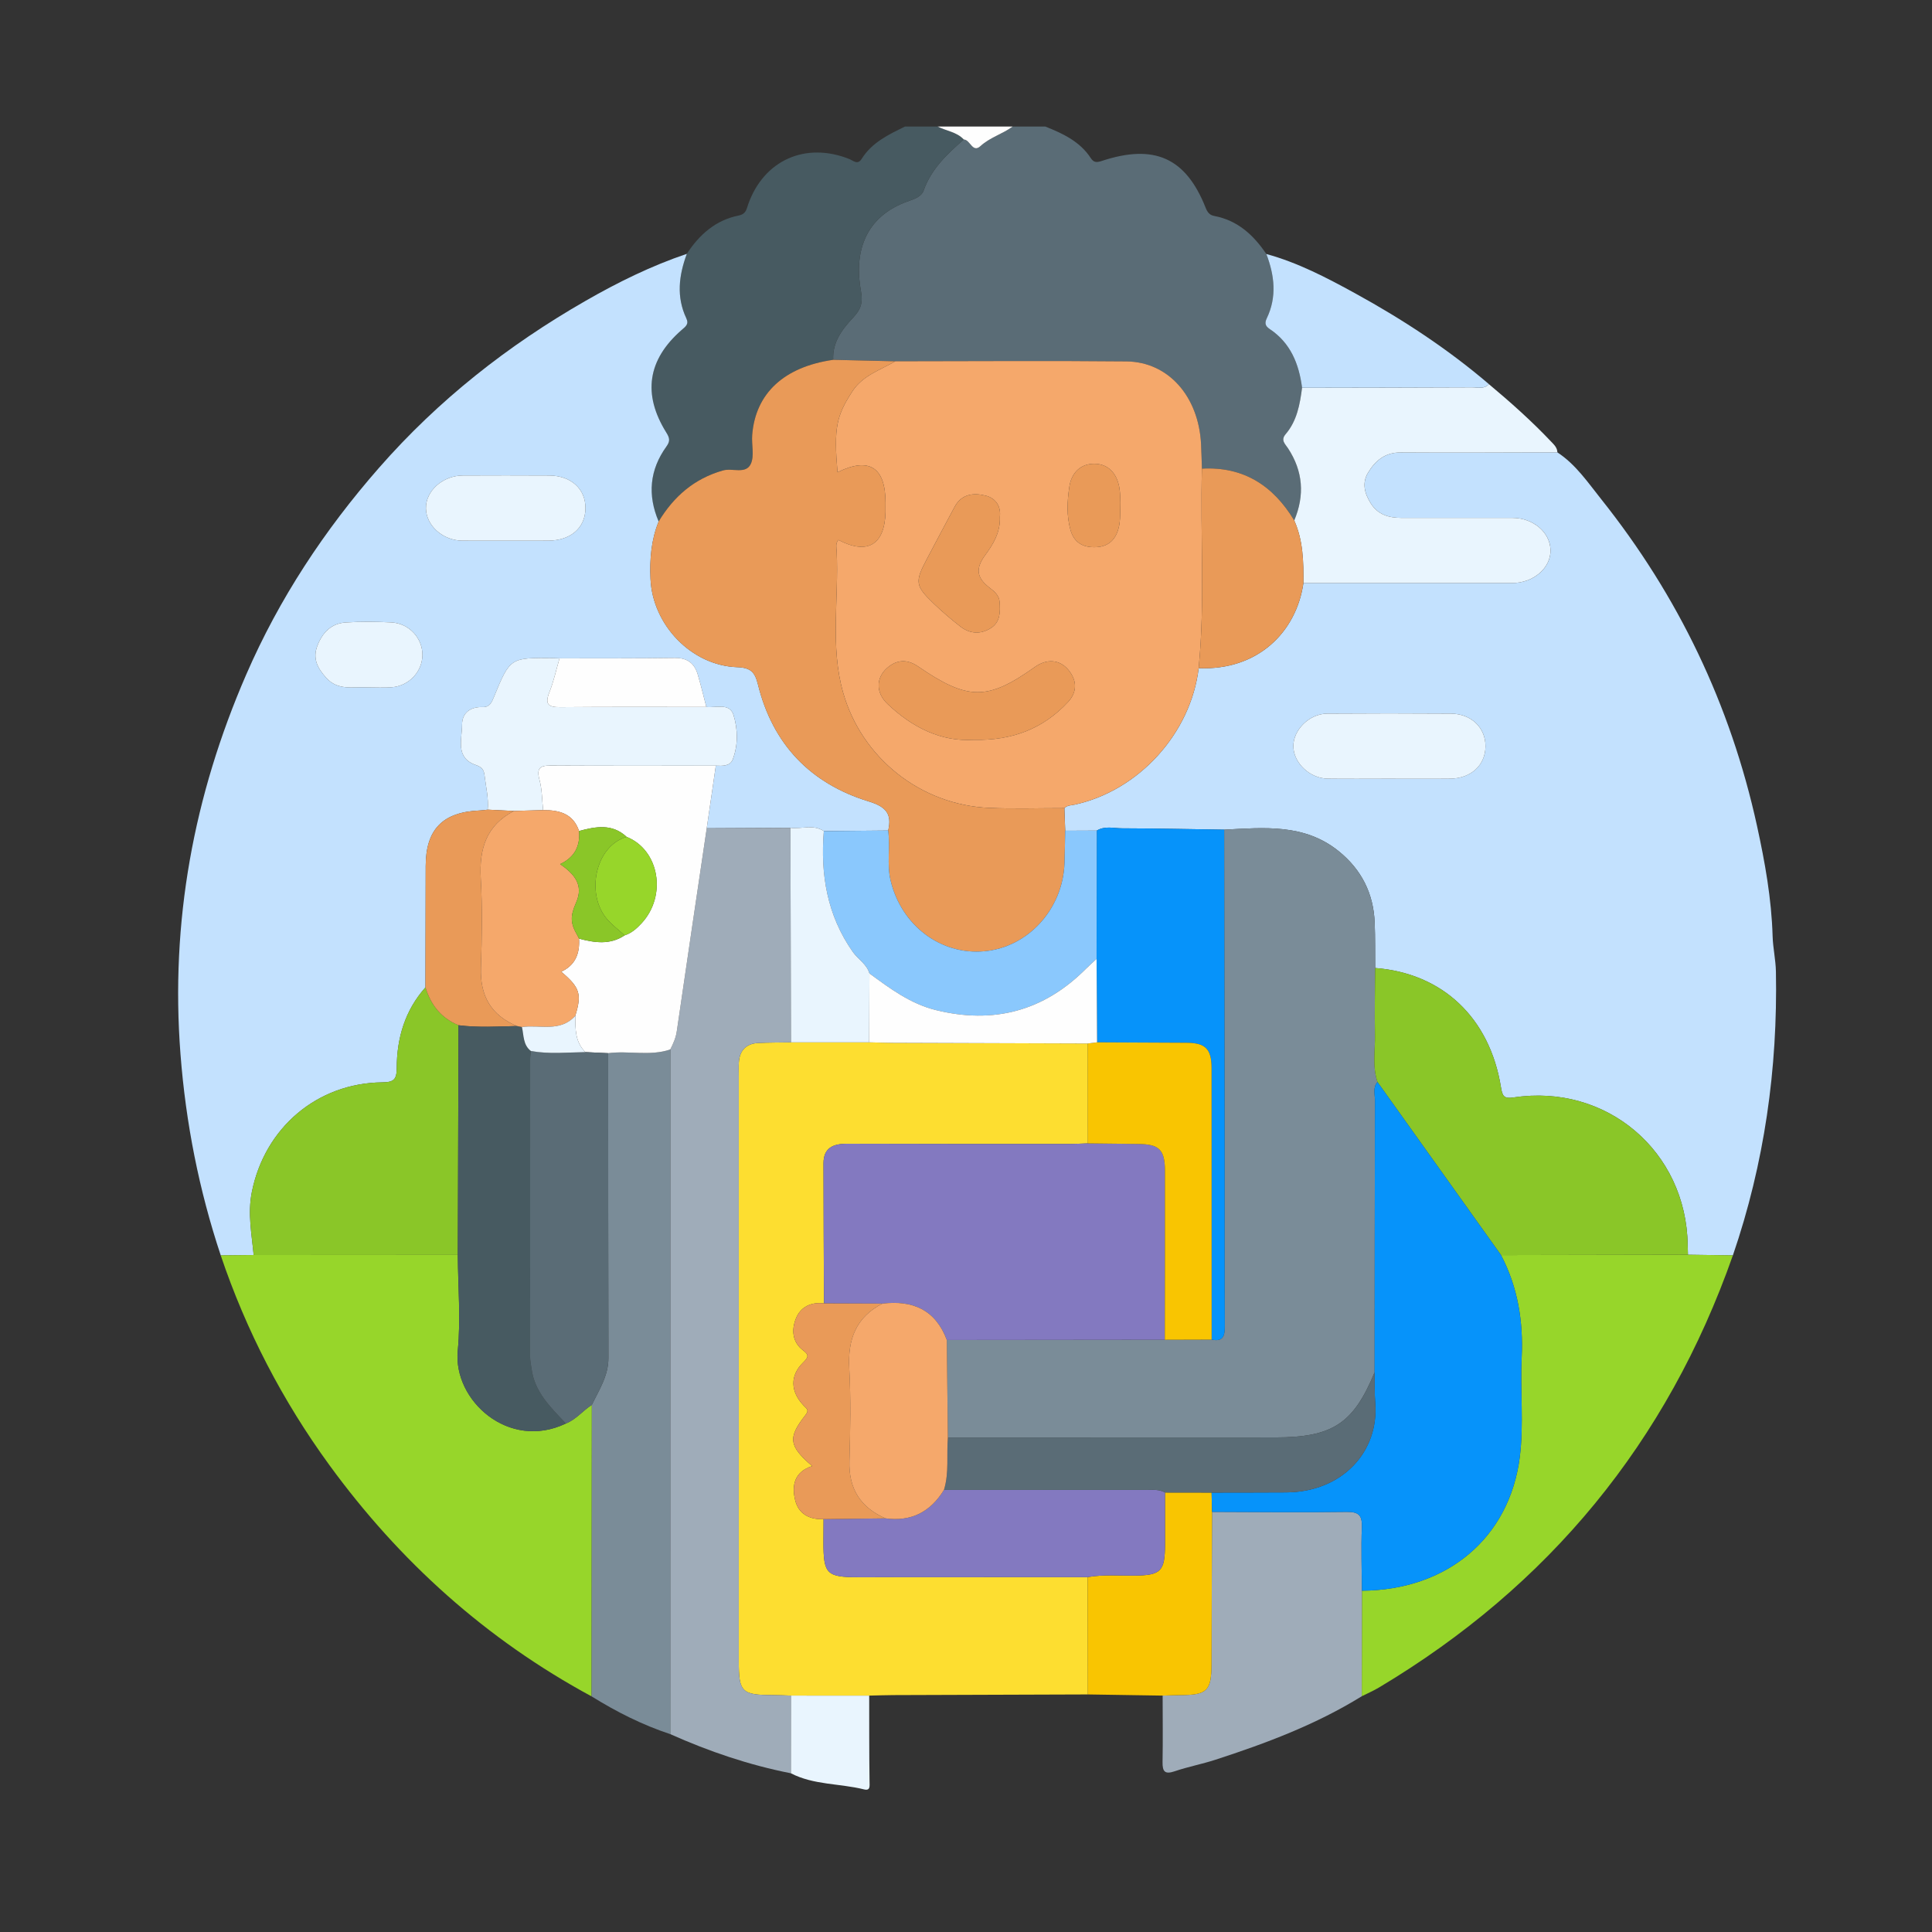 <?xml version="1.0" encoding="utf-8"?>
<!-- Generator: Adobe Illustrator 16.0.0, SVG Export Plug-In . SVG Version: 6.00 Build 0)  -->
<!DOCTYPE svg PUBLIC "-//W3C//DTD SVG 1.1//EN" "http://www.w3.org/Graphics/SVG/1.1/DTD/svg11.dtd">
<svg version="1.1" id="Layer_1" xmlns="http://www.w3.org/2000/svg" xmlns:xlink="http://www.w3.org/1999/xlink" x="0px" y="0px"
	 width="250px" height="250px" viewBox="0 0 250 250" enable-background="new 0 0 250 250" xml:space="preserve">
<rect x="0" y="0" width="250" height="250" fill="#333333" stroke="none"/>
<path fill-rule="evenodd" clip-rule="evenodd" fill="#5A6C76" d="M135.26,16.374c2.279,0.908,4.483,1.931,5.89,4.09
	c0.372,0.572,0.751,0.583,1.401,0.368c6.816-2.254,10.894-0.418,13.453,6.038c0.229,0.578,0.491,0.958,1.119,1.076
	c3.027,0.569,5.087,2.473,6.742,4.924c1.053,2.767,1.384,5.547,0.054,8.319c-0.303,0.63-0.189,1.011,0.373,1.385
	c2.712,1.804,3.794,4.519,4.196,7.603c-0.279,2.156-0.658,4.287-2.13,6.008c-0.668,0.783-0.059,1.26,0.308,1.818
	c1.953,2.969,2.178,6.088,0.812,9.345c-2.714-4.496-6.545-7.003-11.949-6.707c-0.037-1.051-0.061-2.102-0.111-3.153
	c-0.304-6.177-4.218-10.665-9.662-10.719c-9.967-0.099-19.936-0.021-29.903-0.017c-2.678-0.065-5.356-0.13-8.035-0.195
	c-0.119-2.31,1.193-3.987,2.629-5.516c0.959-1.022,1.232-1.915,0.963-3.356c-0.887-4.746,0.282-9.662,6.251-11.698
	c0.741-0.253,1.6-0.601,1.848-1.305c0.992-2.822,3.052-4.752,5.207-6.631c0.839,0.02,1.116,1.807,2.163,0.85
	c1.24-1.136,2.856-1.557,4.163-2.526C132.446,16.374,133.853,16.374,135.26,16.374z"/>
<path fill-rule="evenodd" clip-rule="evenodd" fill="#475A61" d="M124.714,18.051c-2.154,1.879-4.214,3.809-5.207,6.631
	c-0.248,0.704-1.106,1.052-1.848,1.305c-5.97,2.036-7.138,6.952-6.251,11.698c0.27,1.441-0.003,2.334-0.963,3.356
	c-1.436,1.529-2.748,3.206-2.629,5.517c-6.352,0.907-10.066,4.338-10.483,9.736c-0.097,1.253,0.307,2.688-0.18,3.732
	c-0.643,1.378-2.374,0.5-3.6,0.849c-3.729,1.06-6.372,3.372-8.325,6.609c-1.462-3.429-1.175-6.696,1.014-9.721
	c0.517-0.713,0.391-1.126-0.037-1.812c-3.083-4.953-2.406-9.408,1.989-13.247c0.513-0.447,0.978-0.741,0.612-1.516
	c-1.315-2.786-0.96-5.57,0.066-8.343c1.628-2.496,3.746-4.372,6.74-4.965c0.946-0.188,0.99-0.845,1.213-1.471
	c2.029-5.682,7.398-8.083,13.053-5.839c0.535,0.212,1.099,0.824,1.625-0.019c1.327-2.123,3.479-3.135,5.608-4.178
	c1.406,0,2.813,0,4.22,0C122.45,16.955,123.8,17.064,124.714,18.051z"/>
<path fill-rule="evenodd" clip-rule="evenodd" fill="#FEFEFE" d="M124.714,18.051c-0.915-0.986-2.264-1.096-3.38-1.677
	c3.235,0,6.47,0,9.706,0c-1.307,0.97-2.923,1.391-4.163,2.526C125.83,19.858,125.554,18.07,124.714,18.051z"/>
<path fill-rule="evenodd" clip-rule="evenodd" fill="#C3E1FE" d="M201.525,58.537c2.376,1.555,3.946,3.895,5.662,6.047
	c9.984,12.524,16.739,26.616,20.167,42.275c1.03,4.706,1.881,9.443,2.021,14.281c0.044,1.535,0.398,3.034,0.428,4.587
	c0.238,12.563-1.49,24.816-5.569,36.719c-1.938-0.027-3.876-0.056-5.813-0.084c-0.012-0.42-0.029-0.84-0.035-1.261
	c-0.169-12.127-10.512-20.921-22.535-19.09c-1.281,0.194-1.446-0.22-1.628-1.339c-1.46-8.992-7.574-14.739-16.275-15.413
	c-0.017-1.958,0.017-3.919-0.063-5.875c-0.152-3.766-1.701-6.851-4.646-9.234c-4.445-3.598-9.66-3.055-14.827-2.793
	c-4.405-0.065-8.811-0.161-13.216-0.174c-1.089-0.003-2.236-0.341-3.277,0.295c-1.359,0.006-2.72,0.012-4.08,0.018
	c-0.036-0.974-0.071-1.947-0.107-2.92c0.373-0.391,0.884-0.357,1.357-0.462c8.284-1.819,15.003-9.227,16.02-17.654
	c7.666,0.32,12.646-4.689,13.553-11.012c9,0.001,18.001,0.006,27.002,0c2.786-0.001,5.052-1.98,4.973-4.309
	c-0.079-2.292-2.256-4.121-4.944-4.126c-4.781-0.009-9.563-0.009-14.345,0c-1.632,0.003-3.053-0.418-3.97-1.883
	c-0.788-1.259-1.17-2.611-0.345-3.973c0.949-1.568,2.208-2.623,4.245-2.608C188.024,58.597,194.774,58.548,201.525,58.537z
	 M179.622,100.768c2.669,0,5.337,0.024,8.005-0.007c2.72-0.031,4.559-1.721,4.595-4.155c0.036-2.417-1.825-4.248-4.479-4.266
	c-5.337-0.038-10.674-0.037-16.011,0.001c-2.313,0.017-4.411,2.124-4.373,4.254c0.038,2.146,2.132,4.132,4.469,4.164
	C174.426,100.795,177.024,100.768,179.622,100.768z"/>
<path fill-rule="evenodd" clip-rule="evenodd" fill="#C3E1FE" d="M88.875,32.845c-1.026,2.773-1.382,5.558-0.066,8.343
	c0.366,0.774-0.099,1.068-0.612,1.516c-4.395,3.838-5.071,8.293-1.989,13.247c0.427,0.686,0.553,1.099,0.037,1.812
	c-2.189,3.024-2.476,6.292-1.015,9.72c-0.972,2.394-1.167,4.887-1.052,7.446c0.266,5.915,5.279,11.19,11.215,11.404
	c1.783,0.064,2.298,0.657,2.69,2.245c1.905,7.725,6.79,12.817,14.338,15.128c2.22,0.68,3.028,1.599,2.513,3.765
	c-2.776,0.025-5.553,0.05-8.328,0.076c-1.365-0.921-2.888-0.24-4.325-0.427c-3.609,0.019-7.218,0.037-10.828,0.056
	c0.392-2.699,0.783-5.397,1.175-8.095c0.856,0.038,1.856,0.081,2.198-0.826c0.702-1.867,0.656-3.906,0.092-5.729
	c-0.498-1.608-2.258-0.911-3.515-1.043c-0.371-1.413-0.704-2.837-1.123-4.235c-0.431-1.44-1.374-2.132-2.96-2.111
	c-4.971,0.067-9.943,0.044-14.914,0.056c-0.28-0.011-0.56-0.029-0.839-0.032c-5.556-0.063-5.559-0.064-7.669,5.071
	c-0.276,0.673-0.546,1.291-1.442,1.263c-1.577-0.049-2.665,0.732-2.665,2.289c0,1.888-0.914,4.276,1.777,5.209
	c0.825,0.287,1.05,0.617,1.145,1.422c0.171,1.451,0.531,2.879,0.398,4.357c-0.346,0.037-0.692,0.092-1.039,0.106
	c-4.782,0.191-6.978,2.45-6.985,7.182c-0.008,5.236-0.022,10.472-0.034,15.708c-2.651,2.975-3.701,6.559-3.715,10.436
	c-0.005,1.479-0.376,1.838-1.855,1.853c-8.475,0.086-15.251,5.918-16.897,14.211c-0.55,2.771-0.013,5.431,0.239,8.136
	c-1.419,0.015-2.839,0.029-4.259,0.045c-2.815-8.464-4.523-17.111-5.21-26.038c-1.32-17.138,1.695-33.44,8.508-49.127
	c4.281-9.856,10.12-18.688,17.201-26.771c7.664-8.748,16.633-15.802,26.682-21.568C79.949,36.529,84.276,34.4,88.875,32.845z
	 M65.278,69.964c1.895,0,3.791,0.014,5.686-0.002c2.9-0.025,4.763-1.654,4.794-4.168c0.032-2.515-1.844-4.245-4.696-4.263
	c-3.72-0.023-7.441-0.017-11.162-0.002c-2.624,0.011-4.832,2.001-4.785,4.272c0.047,2.225,2.184,4.134,4.687,4.16
	C61.627,69.979,63.453,69.964,65.278,69.964z M47.354,88.947c1.228,0,2.286,0.066,3.332-0.014c2.219-0.169,3.934-1.989,3.975-4.126
	c0.042-2.22-1.713-4.155-4.036-4.27c-1.96-0.097-3.934-0.117-5.891,0.009c-1.858,0.12-3.001,1.291-3.663,3.003
	c-0.655,1.692,0.042,2.936,1.138,4.158C43.717,89.388,45.682,88.862,47.354,88.947z"/>
<path fill-rule="evenodd" clip-rule="evenodd" fill="#FDDE30" d="M140.767,219.26c-8.385,0.027-16.769,0.053-25.153,0.084
	c-1.047,0.004-2.094,0.044-3.141,0.067c-3.374-0.001-6.748-0.001-10.123-0.001c-0.772-0.023-1.544-0.063-2.316-0.065
	c-4.074-0.01-4.44-0.372-4.44-4.445c0-25.241,0-50.482,0-75.724c0-0.563-0.026-1.126,0.009-1.687c0.1-1.578,0.954-2.455,2.533-2.529
	c1.403-0.067,2.81-0.058,4.214-0.081c3.375-0.001,6.748-0.001,10.122-0.002c1.047,0.023,2.094,0.063,3.141,0.067
	c8.384,0.032,16.768,0.057,25.152,0.084c0.001,4.309,0.003,8.616,0.005,12.926c-0.771,0.024-1.541,0.071-2.312,0.071
	c-9.615,0.001-19.23,0.011-28.845-0.024c-1.813-0.007-3.055,0.528-3.054,2.554c0.004,6.034,0.04,12.069,0.063,18.104
	c-1.667-0.213-3.027,0.458-3.621,1.931c-0.59,1.464-0.525,3.064,0.96,4.178c0.747,0.561,0.649,0.876-0.037,1.543
	c-1.722,1.672-1.656,3.772,0.07,5.568c0.437,0.454,0.741,0.58,0.205,1.264c-2.284,2.91-2.118,3.979,0.899,6.567
	c-2.271,0.719-2.677,2.449-2.208,4.391c0.438,1.814,1.846,2.546,3.677,2.475c-0.005,0.982-0.015,1.965-0.015,2.947
	c-0.001,4.158,0.405,4.57,4.533,4.568c9.889-0.003,19.779-0.009,29.667-0.014C140.758,209.138,140.763,214.199,140.767,219.26z"/>
<path fill-rule="evenodd" clip-rule="evenodd" fill="#97D62A" d="M28.563,162.445c1.42-0.016,2.839-0.03,4.258-0.045
	c8.806-0.006,17.612-0.011,26.418-0.016c0.024,4.132,0.396,8.298-0.006,12.388c-0.628,6.398,6.567,12.981,13.988,9.43
	c1.327-0.516,2.195-1.671,3.363-2.408c-0.011,12.572-0.021,25.146-0.032,37.719c-13.617-7.363-24.838-17.453-33.931-29.934
	C36.559,181.257,31.862,172.209,28.563,162.445z"/>
<path fill-rule="evenodd" clip-rule="evenodd" fill="#9FACB9" d="M102.351,134.879c-1.405,0.023-2.812,0.014-4.214,0.081
	c-1.58,0.074-2.434,0.951-2.533,2.529c-0.036,0.561-0.009,1.124-0.009,1.687c0,25.241,0,50.482,0,75.724
	c0,4.073,0.367,4.436,4.44,4.445c0.772,0.002,1.544,0.042,2.316,0.065c-0.003,3.351-0.005,6.702-0.008,10.053
	c-5.408-1.065-10.591-2.822-15.615-5.069c0.002-29.53,0.004-59.061,0.006-88.591c0.376-0.747,0.717-1.484,0.842-2.346
	c1.27-8.764,2.579-17.522,3.877-26.282c3.609-0.019,7.218-0.038,10.828-0.057C102.304,116.372,102.327,125.625,102.351,134.879z"/>
<path fill-rule="evenodd" clip-rule="evenodd" fill="#97D62A" d="M218.42,162.361c1.938,0.028,3.876,0.057,5.813,0.084
	c-8.494,24.178-23.8,42.778-45.78,55.91c-0.718,0.429-1.492,0.762-2.241,1.139c0.007-4.553,0.014-9.105,0.021-13.657
	c10.974-0.07,19.104-6.778,20.432-17.333c0.53-4.226,0.034-8.571,0.239-12.852c0.224-4.673-0.498-9.089-2.673-13.245
	C202.293,162.392,210.356,162.376,218.42,162.361z"/>
<path fill-rule="evenodd" clip-rule="evenodd" fill="#7A8C98" d="M86.733,135.803c-0.002,29.53-0.004,59.061-0.006,88.591
	c-3.602-1.189-6.96-2.884-10.174-4.882c0.01-12.572,0.021-25.146,0.032-37.718c0.934-1.948,2.15-3.768,2.144-6.081
	c-0.036-13.144-0.027-26.288-0.033-39.433C81.364,135.928,84.098,136.698,86.733,135.803z"/>
<path fill-rule="evenodd" clip-rule="evenodd" fill="#9FACB9" d="M176.232,205.837c-0.007,4.552-0.014,9.104-0.021,13.657
	c-5.918,3.666-12.379,6.088-18.96,8.223c-1.723,0.56-3.52,0.897-5.233,1.481c-1.268,0.432-1.607,0.067-1.584-1.186
	c0.051-2.866,0.013-5.734,0.011-8.602c0.769-0.023,1.536-0.063,2.304-0.066c3.45-0.01,4.007-0.563,4.018-3.99
	c0.02-6.572,0.045-13.146,0.068-19.718c5.807,0.014,11.613,0.087,17.417,0.003c1.604-0.023,2.033,0.469,1.972,2.016
	C176.114,200.378,176.218,203.109,176.232,205.837z"/>
<path fill-rule="evenodd" clip-rule="evenodd" fill="#E9F5FE" d="M201.525,58.537c-6.751,0.012-13.501,0.06-20.251,0.012
	c-2.037-0.015-3.296,1.04-4.245,2.608c-0.825,1.362-0.443,2.714,0.345,3.973c0.917,1.465,2.338,1.886,3.97,1.883
	c4.781-0.009,9.563-0.009,14.345,0c2.688,0.005,4.865,1.834,4.944,4.126c0.079,2.329-2.187,4.307-4.973,4.309
	c-9.001,0.006-18.002,0.001-27.002,0c0.028-2.761-0.029-5.51-1.182-8.1c1.367-3.257,1.143-6.375-0.811-9.345
	c-0.366-0.558-0.976-1.036-0.308-1.818c1.472-1.722,1.851-3.852,2.129-6.008c7.335-0.015,14.669-0.022,22.004-0.057
	c0.733-0.003,1.556,0.278,2.171-0.415c2.806,2.348,5.535,4.778,8.054,7.438C201.099,57.546,201.508,57.924,201.525,58.537z"/>
<path fill-rule="evenodd" clip-rule="evenodd" fill="#F9C501" d="M156.835,195.636c-0.023,6.573-0.049,13.146-0.068,19.719
	c-0.011,3.428-0.567,3.98-4.018,3.99c-0.768,0.003-1.535,0.043-2.304,0.066c-3.227-0.051-6.452-0.101-9.679-0.151
	c-0.004-5.061-0.009-10.122-0.013-15.183c2.009-0.354,4.035-0.176,6.055-0.196c3.413-0.036,3.938-0.556,3.943-4.055
	c0.002-2.232,0.001-4.465,0.001-6.696c2.01,0.003,4.02,0.006,6.029,0.009C156.801,193.971,156.817,194.804,156.835,195.636z"/>
<path fill-rule="evenodd" clip-rule="evenodd" fill="#C3E1FE" d="M192.662,49.704c-0.615,0.693-1.438,0.412-2.171,0.415
	c-7.335,0.035-14.669,0.042-22.004,0.057c-0.401-3.084-1.483-5.799-4.195-7.603c-0.563-0.374-0.676-0.755-0.373-1.385
	c1.33-2.772,0.999-5.552-0.054-8.319c4.081,1.116,7.81,3.067,11.479,5.081C181.479,41.316,187.327,45.142,192.662,49.704z"/>
<path fill-rule="evenodd" clip-rule="evenodd" fill="#E9F5FE" d="M102.343,229.463c0.002-3.351,0.005-6.702,0.008-10.053
	c3.375,0,6.749,0,10.123,0.001c0.007,3.698-0.008,7.397,0.044,11.097c0.009,0.62,0.12,1.249-0.72,1.038
	C108.664,230.762,105.307,230.997,102.343,229.463z"/>
<path fill-rule="evenodd" clip-rule="evenodd" fill="#F5A86B" d="M155.105,86.459c-1.017,8.427-7.735,15.835-16.02,17.654
	c-0.474,0.104-0.984,0.071-1.357,0.462c-3.229-0.002-6.464,0.105-9.688-0.03c-8.913-0.374-16.537-6.465-18.941-14.931
	c-1.698-5.978-0.542-12.137-0.832-18.208c-0.024-0.5-0.191-1.081,0.222-1.54c3.77,1.97,5.988,0.629,6.096-3.591
	c0.011-0.421,0.003-0.843,0.001-1.264c-0.013-4.572-2.142-5.908-6.215-3.901c-0.49-5.758-0.142-7.281,1.913-10.455
	c1.354-2.092,3.61-2.754,5.569-3.906c9.967-0.004,19.936-0.082,29.903,0.017c5.444,0.054,9.358,4.542,9.662,10.719
	c0.051,1.051,0.074,2.102,0.111,3.153C155.293,69.246,155.959,77.865,155.105,86.459z M125.974,95.735
	c5.042,0.112,9.024-1.46,12.211-4.876c1.222-1.311,1.211-2.796,0.057-4.181c-1.128-1.352-2.791-1.465-4.331-0.37
	c-6.134,4.363-8.655,4.354-15.11-0.071c-1.409-0.966-2.77-0.905-4.03,0.22c-1.42,1.269-1.469,3.163,0.068,4.626
	C118.043,94.133,121.785,95.993,125.974,95.735z M129.382,66.884c0.162-1.292-0.472-2.399-1.837-2.746
	c-1.549-0.394-3.113-0.231-4.01,1.433c-1.23,2.28-2.438,4.572-3.648,6.862c-1.509,2.855-1.45,3.375,0.898,5.634
	c1.106,1.064,2.279,2.068,3.492,3.008c1.224,0.95,2.608,1.042,3.927,0.206c1.247-0.792,1.236-2.1,1.146-3.389
	c-0.061-0.868-0.708-1.382-1.298-1.836c-1.612-1.242-1.898-2.408-0.585-4.204C128.46,70.495,129.465,68.939,129.382,66.884z
	 M144.979,65.038c-0.02-0.307,0.006-1.156-0.142-1.974c-0.32-1.771-1.395-3.028-3.204-3.052c-1.806-0.023-2.988,1.174-3.258,2.966
	c-0.279,1.857-0.38,3.738,0.145,5.602c0.455,1.612,1.585,2.246,3.128,2.227c1.449-0.018,2.493-0.645,2.998-2.134
	C144.997,67.638,144.943,66.611,144.979,65.038z"/>
<path fill-rule="evenodd" clip-rule="evenodd" fill="#E99A58" d="M115.852,46.752c-1.959,1.151-4.215,1.814-5.569,3.906
	c-2.054,3.174-2.402,4.697-1.913,10.455c4.073-2.007,6.202-0.671,6.215,3.901c0.001,0.421,0.009,0.842-0.001,1.264
	c-0.107,4.22-2.326,5.561-6.096,3.591c-0.413,0.459-0.246,1.04-0.222,1.54c0.29,6.071-0.866,12.229,0.832,18.208
	c2.404,8.465,10.028,14.557,18.941,14.931c3.225,0.135,6.459,0.027,9.688,0.03c0.036,0.974,0.071,1.947,0.107,2.92
	c-0.029,1.402-0.039,2.804-0.09,4.204c-0.215,5.939-4.704,10.871-10.359,11.391c-5.639,0.519-10.729-3.319-12.135-9.129
	c-0.52-2.147-0.032-4.337-0.32-6.492c0.516-2.165-0.292-3.084-2.512-3.764c-7.548-2.312-12.433-7.403-14.338-15.128
	c-0.392-1.587-0.907-2.181-2.69-2.245c-5.936-0.213-10.949-5.489-11.215-11.404c-0.115-2.559,0.081-5.052,1.052-7.446
	c1.954-3.236,4.597-5.548,8.326-6.608c1.226-0.349,2.957,0.53,3.6-0.849c0.486-1.044,0.083-2.479,0.18-3.732
	c0.417-5.398,4.131-8.83,10.483-9.736C110.496,46.622,113.174,46.687,115.852,46.752z"/>
<path fill-rule="evenodd" clip-rule="evenodd" fill="#E99A58" d="M155.105,86.459c0.854-8.594,0.188-17.213,0.423-25.818
	c5.404-0.296,9.235,2.211,11.949,6.707c1.151,2.59,1.209,5.338,1.181,8.1C167.752,81.77,162.771,86.78,155.105,86.459z"/>
<path fill-rule="evenodd" clip-rule="evenodd" fill="#7A8C98" d="M158.409,107.356c5.167-0.262,10.382-0.804,14.827,2.793
	c2.945,2.383,4.494,5.468,4.646,9.234c0.08,1.956,0.047,3.917,0.063,5.875c-0.017,2.851-0.091,5.702-0.026,8.551
	c0.047,2.067-0.367,4.166,0.325,6.201c-0.631,0.734-0.321,1.615-0.323,2.422c-0.034,11.716-0.038,23.431-0.049,35.146
	c-2.731,6.638-5.452,8.423-12.824,8.425c-14.131,0.003-28.263,0.008-42.393,0.013c-0.046-4.207-0.092-8.414-0.139-12.62
	c9.403-0.011,18.807-0.021,28.211-0.031c2.019-0.006,4.038-0.013,6.058-0.019c1.523,0.315,1.711-0.526,1.704-1.783
	c-0.039-7.157-0.013-14.315-0.021-21.473C158.453,135.845,158.43,121.601,158.409,107.356z"/>
<path fill-rule="evenodd" clip-rule="evenodd" fill="#8AC628" d="M178.245,140.011c-0.692-2.035-0.278-4.134-0.325-6.201
	c-0.064-2.849,0.01-5.7,0.026-8.551c8.701,0.674,14.815,6.421,16.275,15.413c0.182,1.119,0.347,1.533,1.628,1.339
	c12.023-1.831,22.366,6.963,22.535,19.09c0.006,0.421,0.023,0.841,0.035,1.261c-8.063,0.015-16.127,0.03-24.189,0.045
	C188.902,154.941,183.573,147.476,178.245,140.011z"/>
<path fill-rule="evenodd" clip-rule="evenodd" fill="#0693FA" d="M158.409,107.356c0.021,14.245,0.044,28.488,0.06,42.733
	c0.008,7.157-0.019,14.315,0.021,21.473c0.007,1.257-0.181,2.099-1.704,1.783c-0.001-11.713,0.003-23.426-0.008-35.138
	c-0.002-2.481-0.795-3.26-3.247-3.274c-3.855-0.023-7.711-0.038-11.566-0.056c-0.022-3.601-0.045-7.202-0.066-10.803
	c0.006-5.532,0.013-11.064,0.019-16.597c1.041-0.636,2.188-0.299,3.277-0.295C149.599,107.196,154.004,107.292,158.409,107.356z"/>
<path fill-rule="evenodd" clip-rule="evenodd" fill="#8AC8FD" d="M141.916,107.478c-0.006,5.532-0.013,11.064-0.019,16.597
	c-0.462,0.429-0.937,0.843-1.381,1.289c-5.466,5.482-11.97,7.191-19.442,5.334c-3.274-0.814-5.918-2.789-8.57-4.74
	c-0.35-1.216-1.485-1.827-2.167-2.8c-3.304-4.727-4.192-10-3.734-15.611c2.775-0.025,5.552-0.05,8.328-0.076
	c0.287,2.154-0.201,4.343,0.319,6.491c1.406,5.811,6.496,9.648,12.135,9.129c5.655-0.521,10.145-5.452,10.359-11.391
	c0.051-1.4,0.061-2.802,0.09-4.204C139.196,107.49,140.557,107.484,141.916,107.478z"/>
<path fill-rule="evenodd" clip-rule="evenodd" fill="#E9F5FE" d="M179.622,100.768c-2.598,0-5.196,0.027-7.794-0.008
	c-2.337-0.032-4.431-2.018-4.469-4.164c-0.038-2.13,2.061-4.238,4.373-4.254c5.337-0.039,10.674-0.039,16.011-0.001
	c2.653,0.019,4.515,1.85,4.479,4.266c-0.036,2.434-1.875,4.124-4.595,4.155C184.959,100.792,182.291,100.768,179.622,100.768z"/>
<path fill-rule="evenodd" clip-rule="evenodd" fill="#8AC628" d="M59.24,162.385c-8.806,0.005-17.612,0.01-26.418,0.016
	c-0.252-2.705-0.789-5.365-0.239-8.136c1.646-8.293,8.422-14.125,16.897-14.211c1.479-0.015,1.85-0.373,1.855-1.853
	c0.014-3.877,1.064-7.461,3.715-10.436c0.693,2.275,2.039,3.981,4.284,4.902C59.303,142.573,59.271,152.479,59.24,162.385z"/>
<path fill-rule="evenodd" clip-rule="evenodd" fill="#FEFEFE" d="M86.733,135.803c-2.635,0.896-5.369,0.125-8.036,0.478
	c-0.981-0.046-1.961-0.092-2.942-0.138c-1.355-1.309-1.303-3.012-1.315-4.697c0.868-2.815,0.604-3.668-1.821-5.709
	c1.857-0.85,2.421-2.389,2.306-4.279c2.017,0.537,4.016,0.836,5.904-0.425c0.896-0.284,1.566-0.892,2.185-1.557
	c3.322-3.574,2.297-9.498-1.928-11.185c-1.868-1.748-4.002-1.336-6.158-0.762c-0.759-2.261-2.573-2.708-4.65-2.7
	c-0.144-1.312-0.126-2.668-0.471-3.925c-0.51-1.859,0.451-1.848,1.803-1.84c7.005,0.04,14.011,0.018,21.016,0.017
	c-0.392,2.698-0.783,5.396-1.175,8.095c-1.297,8.76-2.606,17.519-3.876,26.283C87.45,134.318,87.11,135.056,86.733,135.803z"/>
<path fill-rule="evenodd" clip-rule="evenodd" fill="#E9F5FE" d="M92.626,99.079c-7.005,0.001-14.011,0.023-21.016-0.017
	c-1.353-0.008-2.313-0.019-1.803,1.84c0.345,1.256,0.327,2.613,0.471,3.925c-1.257,0.037-2.514,0.074-3.771,0.111
	c-1.133-0.056-2.266-0.112-3.399-0.168c0.133-1.479-0.227-2.907-0.398-4.357c-0.095-0.806-0.32-1.136-1.145-1.422
	c-2.691-0.934-1.776-3.321-1.777-5.209c0-1.556,1.087-2.338,2.665-2.289c0.896,0.028,1.166-0.59,1.442-1.263
	c2.11-5.136,2.114-5.134,7.669-5.071c0.28,0.003,0.56,0.021,0.839,0.032c-0.428,1.464-0.751,2.969-1.312,4.381
	c-0.617,1.552-0.159,1.95,1.406,1.936c6.301-0.057,12.602-0.025,18.903-0.026c1.256,0.132,3.017-0.565,3.515,1.043
	c0.564,1.824,0.61,3.863-0.092,5.729C94.483,99.16,93.483,99.117,92.626,99.079z"/>
<path fill-rule="evenodd" clip-rule="evenodd" fill="#E99A58" d="M63.109,104.771c1.133,0.056,2.266,0.112,3.399,0.169
	c-3.583,1.854-4.515,4.906-4.297,8.729c0.218,3.834,0.15,7.693,0.019,11.535c-0.124,3.631,1.282,6.166,4.661,7.563
	c-2.52,0.072-5.041,0.219-7.555-0.098c-2.245-0.921-3.591-2.627-4.284-4.902c0.011-5.236,0.026-10.472,0.034-15.708
	c0.007-4.731,2.204-6.991,6.985-7.182C62.417,104.862,62.763,104.807,63.109,104.771z"/>
<path fill-rule="evenodd" clip-rule="evenodd" fill="#E9F5FE" d="M106.604,107.546c-0.458,5.61,0.43,10.884,3.734,15.611
	c0.681,0.974,1.816,1.584,2.167,2.801c-0.011,2.974-0.021,5.946-0.032,8.919c-3.374,0.001-6.747,0.001-10.122,0.002
	c-0.023-9.254-0.047-18.507-0.071-27.761C103.716,107.306,105.239,106.625,106.604,107.546z"/>
<path fill-rule="evenodd" clip-rule="evenodd" fill="#E9F5FE" d="M65.278,69.964c-1.825,0-3.651,0.016-5.476-0.003
	c-2.503-0.026-4.64-1.936-4.687-4.16c-0.047-2.271,2.161-4.261,4.785-4.272c3.721-0.015,7.442-0.021,11.162,0.002
	c2.852,0.019,4.728,1.748,4.696,4.263c-0.031,2.514-1.894,4.143-4.794,4.168C69.069,69.978,67.173,69.964,65.278,69.964z"/>
<path fill-rule="evenodd" clip-rule="evenodd" fill="#FEFEFE" d="M91.401,91.481c-6.301,0.001-12.602-0.03-18.903,0.026
	c-1.565,0.014-2.023-0.384-1.406-1.936c0.561-1.412,0.884-2.917,1.312-4.381c4.972-0.011,9.944,0.012,14.915-0.055
	c1.587-0.021,2.53,0.671,2.96,2.111C90.697,88.644,91.031,90.068,91.401,91.481z"/>
<path fill-rule="evenodd" clip-rule="evenodd" fill="#E9F5FE" d="M47.354,88.947c-1.671-0.085-3.637,0.44-5.145-1.24
	c-1.096-1.222-1.793-2.465-1.138-4.158c0.662-1.712,1.805-2.883,3.663-3.003c1.957-0.126,3.931-0.105,5.891-0.009
	c2.322,0.115,4.078,2.05,4.036,4.27c-0.041,2.137-1.755,3.957-3.975,4.126C49.639,89.014,48.582,88.947,47.354,88.947z"/>
<path fill-rule="evenodd" clip-rule="evenodd" fill="#8379C0" d="M150.728,173.364c-9.404,0.01-18.808,0.021-28.21,0.03
	c-1.456-3.904-4.401-5.177-8.33-4.708c-2.521-0.01-5.043-0.019-7.564-0.028c-0.023-6.034-0.059-12.069-0.063-18.104
	c-0.001-2.025,1.242-2.561,3.054-2.554c9.614,0.035,19.229,0.025,28.845,0.024c0.771,0,1.541-0.047,2.312-0.071
	c2.167,0.024,4.335,0.055,6.503,0.074c2.726,0.024,3.466,0.729,3.471,3.502C150.757,158.808,150.735,166.086,150.728,173.364z"/>
<path fill-rule="evenodd" clip-rule="evenodd" fill="#8379C0" d="M150.753,193.129c0,2.232,0.001,4.465-0.001,6.697
	c-0.005,3.499-0.53,4.019-3.943,4.055c-2.02,0.021-4.046-0.157-6.055,0.196c-9.889,0.005-19.778,0.011-29.667,0.014
	c-4.128,0.002-4.535-0.41-4.533-4.568c0-0.982,0.01-1.965,0.015-2.947c2.669-0.033,5.339-0.066,8.008-0.1
	c3.34,0.454,5.831-0.84,7.569-3.68c8.712-0.001,17.423-0.002,26.135,0.001C149.118,192.797,149.975,192.681,150.753,193.129z"/>
<path fill-rule="evenodd" clip-rule="evenodd" fill="#F9C501" d="M150.728,173.364c0.008-7.278,0.029-14.557,0.017-21.834
	c-0.005-2.772-0.745-3.478-3.471-3.502c-2.168-0.02-4.336-0.05-6.503-0.074c-0.002-4.31-0.004-8.617-0.005-12.926
	c0.398-0.05,0.798-0.101,1.198-0.15c3.855,0.018,7.711,0.032,11.566,0.056c2.452,0.015,3.245,0.793,3.247,3.274
	c0.011,11.712,0.007,23.425,0.008,35.138C154.766,173.352,152.746,173.358,150.728,173.364z"/>
<path fill-rule="evenodd" clip-rule="evenodd" fill="#E99A58" d="M114.577,196.476c-2.669,0.033-5.339,0.066-8.008,0.1
	c-1.831,0.071-3.239-0.66-3.677-2.475c-0.469-1.941-0.063-3.672,2.208-4.391c-3.018-2.588-3.183-3.657-0.899-6.567
	c0.536-0.684,0.232-0.81-0.205-1.264c-1.726-1.796-1.792-3.896-0.07-5.568c0.686-0.667,0.784-0.982,0.037-1.543
	c-1.485-1.113-1.55-2.714-0.96-4.178c0.594-1.473,1.955-2.144,3.621-1.931c2.521,0.009,5.043,0.018,7.564,0.027
	c-3.425,1.763-4.499,4.62-4.295,8.355c0.218,3.995,0.141,8.014,0.022,12.017C109.807,192.648,111.345,195.058,114.577,196.476z"/>
<path fill-rule="evenodd" clip-rule="evenodd" fill="#FEFEFE" d="M141.964,134.878c-0.4,0.05-0.8,0.101-1.198,0.15
	c-8.385-0.027-16.769-0.052-25.152-0.084c-1.047-0.004-2.094-0.044-3.141-0.067c0.011-2.973,0.021-5.945,0.032-8.919
	c2.652,1.95,5.296,3.925,8.57,4.739c7.473,1.857,13.977,0.148,19.442-5.334c0.444-0.445,0.919-0.86,1.381-1.289
	C141.919,127.676,141.941,131.277,141.964,134.878z"/>
<path fill-rule="evenodd" clip-rule="evenodd" fill="#475A61" d="M59.335,132.668c2.515,0.316,5.035,0.17,7.555,0.098
	c0.215,0.043,0.431,0.085,0.646,0.127c0.253,1.087,0.129,2.315,1.163,3.109c-0.034,0.35-0.096,0.699-0.097,1.049
	c-0.008,12.862-0.012,25.725-0.004,38.587c0,0.484,0.121,0.968,0.182,1.451c0.383,3.058,2.495,5.033,4.443,7.113
	c-7.421,3.552-14.616-3.031-13.988-9.43c0.401-4.09,0.03-8.256,0.006-12.388C59.271,152.479,59.303,142.573,59.335,132.668z"/>
<path fill-rule="evenodd" clip-rule="evenodd" fill="#5A6C76" d="M73.223,184.202c-1.948-2.08-4.06-4.056-4.443-7.113
	c-0.061-0.483-0.181-0.967-0.182-1.451c-0.007-12.862-0.003-25.725,0.004-38.587c0-0.35,0.063-0.699,0.097-1.048
	c2.344,0.418,4.702,0.177,7.056,0.14c0.98,0.046,1.961,0.092,2.942,0.138c0.006,13.145-0.003,26.289,0.033,39.433
	c0.006,2.313-1.21,4.133-2.144,6.081C75.418,182.531,74.549,183.687,73.223,184.202z"/>
<path fill-rule="evenodd" clip-rule="evenodd" fill="#0693FA" d="M178.245,140.011c5.328,7.465,10.657,14.931,15.985,22.396
	c2.175,4.157,2.896,8.573,2.673,13.246c-0.205,4.28,0.291,8.626-0.239,12.852c-1.327,10.555-9.458,17.263-20.432,17.333
	c-0.015-2.728-0.118-5.459-0.009-8.182c0.062-1.547-0.368-2.039-1.972-2.016c-5.804,0.084-11.61,0.011-17.417-0.003
	c-0.018-0.833-0.034-1.666-0.053-2.498c3.219-0.006,6.438-0.003,9.656-0.023c7.225-0.046,12.01-5.23,11.518-11.552
	c-0.104-1.322-0.06-2.656-0.083-3.985c0.011-11.715,0.015-23.43,0.049-35.146C177.924,141.626,177.614,140.745,178.245,140.011z"/>
<path fill-rule="evenodd" clip-rule="evenodd" fill="#5A6C76" d="M177.873,177.578c0.023,1.329-0.021,2.663,0.083,3.985
	c0.492,6.321-4.293,11.506-11.518,11.552c-3.219,0.021-6.438,0.018-9.656,0.023c-2.01-0.003-4.02-0.006-6.029-0.009
	c-0.778-0.449-1.635-0.333-2.472-0.333c-8.712-0.003-17.423-0.002-26.135-0.002c0.691-2.221,0.318-4.521,0.51-6.779
	c14.13-0.005,28.262-0.01,42.393-0.013C172.421,186.001,175.142,184.216,177.873,177.578z"/>
<path fill-rule="evenodd" clip-rule="evenodd" fill="#E99A58" d="M125.974,95.735c-4.189,0.258-7.931-1.602-11.135-4.652
	c-1.537-1.463-1.489-3.357-0.068-4.626c1.26-1.125,2.621-1.186,4.03-0.22c6.455,4.425,8.976,4.435,15.11,0.071
	c1.54-1.096,3.203-0.982,4.331,0.37c1.154,1.385,1.165,2.87-0.057,4.181C134.998,94.275,131.016,95.847,125.974,95.735z"/>
<path fill-rule="evenodd" clip-rule="evenodd" fill="#E99A58" d="M129.382,66.884c0.083,2.055-0.922,3.611-1.914,4.968
	c-1.313,1.796-1.027,2.962,0.585,4.204c0.59,0.454,1.237,0.968,1.298,1.836c0.09,1.289,0.101,2.597-1.146,3.389
	c-1.319,0.837-2.703,0.744-3.927-0.206c-1.213-0.94-2.386-1.944-3.492-3.008c-2.349-2.26-2.407-2.779-0.898-5.634
	c1.21-2.29,2.418-4.582,3.648-6.862c0.897-1.664,2.461-1.827,4.01-1.433C128.91,64.485,129.544,65.593,129.382,66.884z"/>
<path fill-rule="evenodd" clip-rule="evenodd" fill="#E99A58" d="M144.979,65.038c-0.036,1.573,0.018,2.6-0.333,3.635
	c-0.505,1.489-1.549,2.117-2.998,2.134c-1.543,0.019-2.673-0.615-3.128-2.227c-0.524-1.863-0.424-3.744-0.145-5.602
	c0.27-1.792,1.452-2.989,3.258-2.966c1.81,0.023,2.884,1.281,3.204,3.052C144.985,63.882,144.96,64.731,144.979,65.038z"/>
<path fill-rule="evenodd" clip-rule="evenodd" fill="#F5A86B" d="M122.656,186.016c-0.192,2.258,0.181,4.559-0.51,6.779
	c-1.739,2.841-4.229,4.135-7.569,3.681c-3.231-1.418-4.77-3.827-4.663-7.417c0.119-4.003,0.196-8.021-0.022-12.017
	c-0.203-3.735,0.87-6.593,4.295-8.355c3.929-0.469,6.874,0.804,8.33,4.708C122.563,177.602,122.609,181.809,122.656,186.016z"/>
<path fill-rule="evenodd" clip-rule="evenodd" fill="#F5A86B" d="M67.537,132.893c-0.216-0.042-0.431-0.084-0.646-0.127
	c-3.378-1.396-4.785-3.932-4.661-7.563c0.131-3.842,0.2-7.701-0.019-11.535c-0.218-3.823,0.713-6.875,4.297-8.729
	c1.257-0.037,2.514-0.074,3.771-0.111c2.077-0.008,3.891,0.439,4.65,2.7c0.161,1.921-0.543,3.393-2.446,4.285
	c1.849,1.294,3.067,2.707,2.074,4.958c-0.797,1.807-0.767,2.697,0.181,4.313c0.07,0.12,0.125,0.249,0.188,0.374
	c0.115,1.89-0.449,3.43-2.306,4.279c2.424,2.041,2.689,2.894,1.821,5.71C72.491,133.609,69.87,132.565,67.537,132.893z"/>
<path fill-rule="evenodd" clip-rule="evenodd" fill="#97D62A" d="M81.086,108.29c4.226,1.688,5.25,7.611,1.928,11.185
	c-0.619,0.666-1.29,1.273-2.185,1.557c-0.77-0.702-1.621-1.333-2.292-2.119C75.781,115.688,77.002,109.479,81.086,108.29z"/>
<path fill-rule="evenodd" clip-rule="evenodd" fill="#8AC628" d="M81.086,108.29c-4.084,1.188-5.305,7.398-2.549,10.623
	c0.671,0.786,1.523,1.417,2.292,2.119c-1.888,1.261-3.887,0.962-5.904,0.425c-0.062-0.125-0.117-0.253-0.188-0.374
	c-0.948-1.616-0.978-2.506-0.181-4.313c0.993-2.251-0.225-3.663-2.074-4.958c1.903-0.893,2.607-2.364,2.446-4.285
	C77.083,106.954,79.218,106.542,81.086,108.29z"/>
<path fill-rule="evenodd" clip-rule="evenodd" fill="#E9F5FE" d="M67.537,132.893c2.333-0.327,4.955,0.717,6.904-1.446
	c0.012,1.685-0.04,3.388,1.315,4.696c-2.354,0.037-4.712,0.278-7.056-0.14C67.666,135.208,67.79,133.979,67.537,132.893z"/>
</svg>
